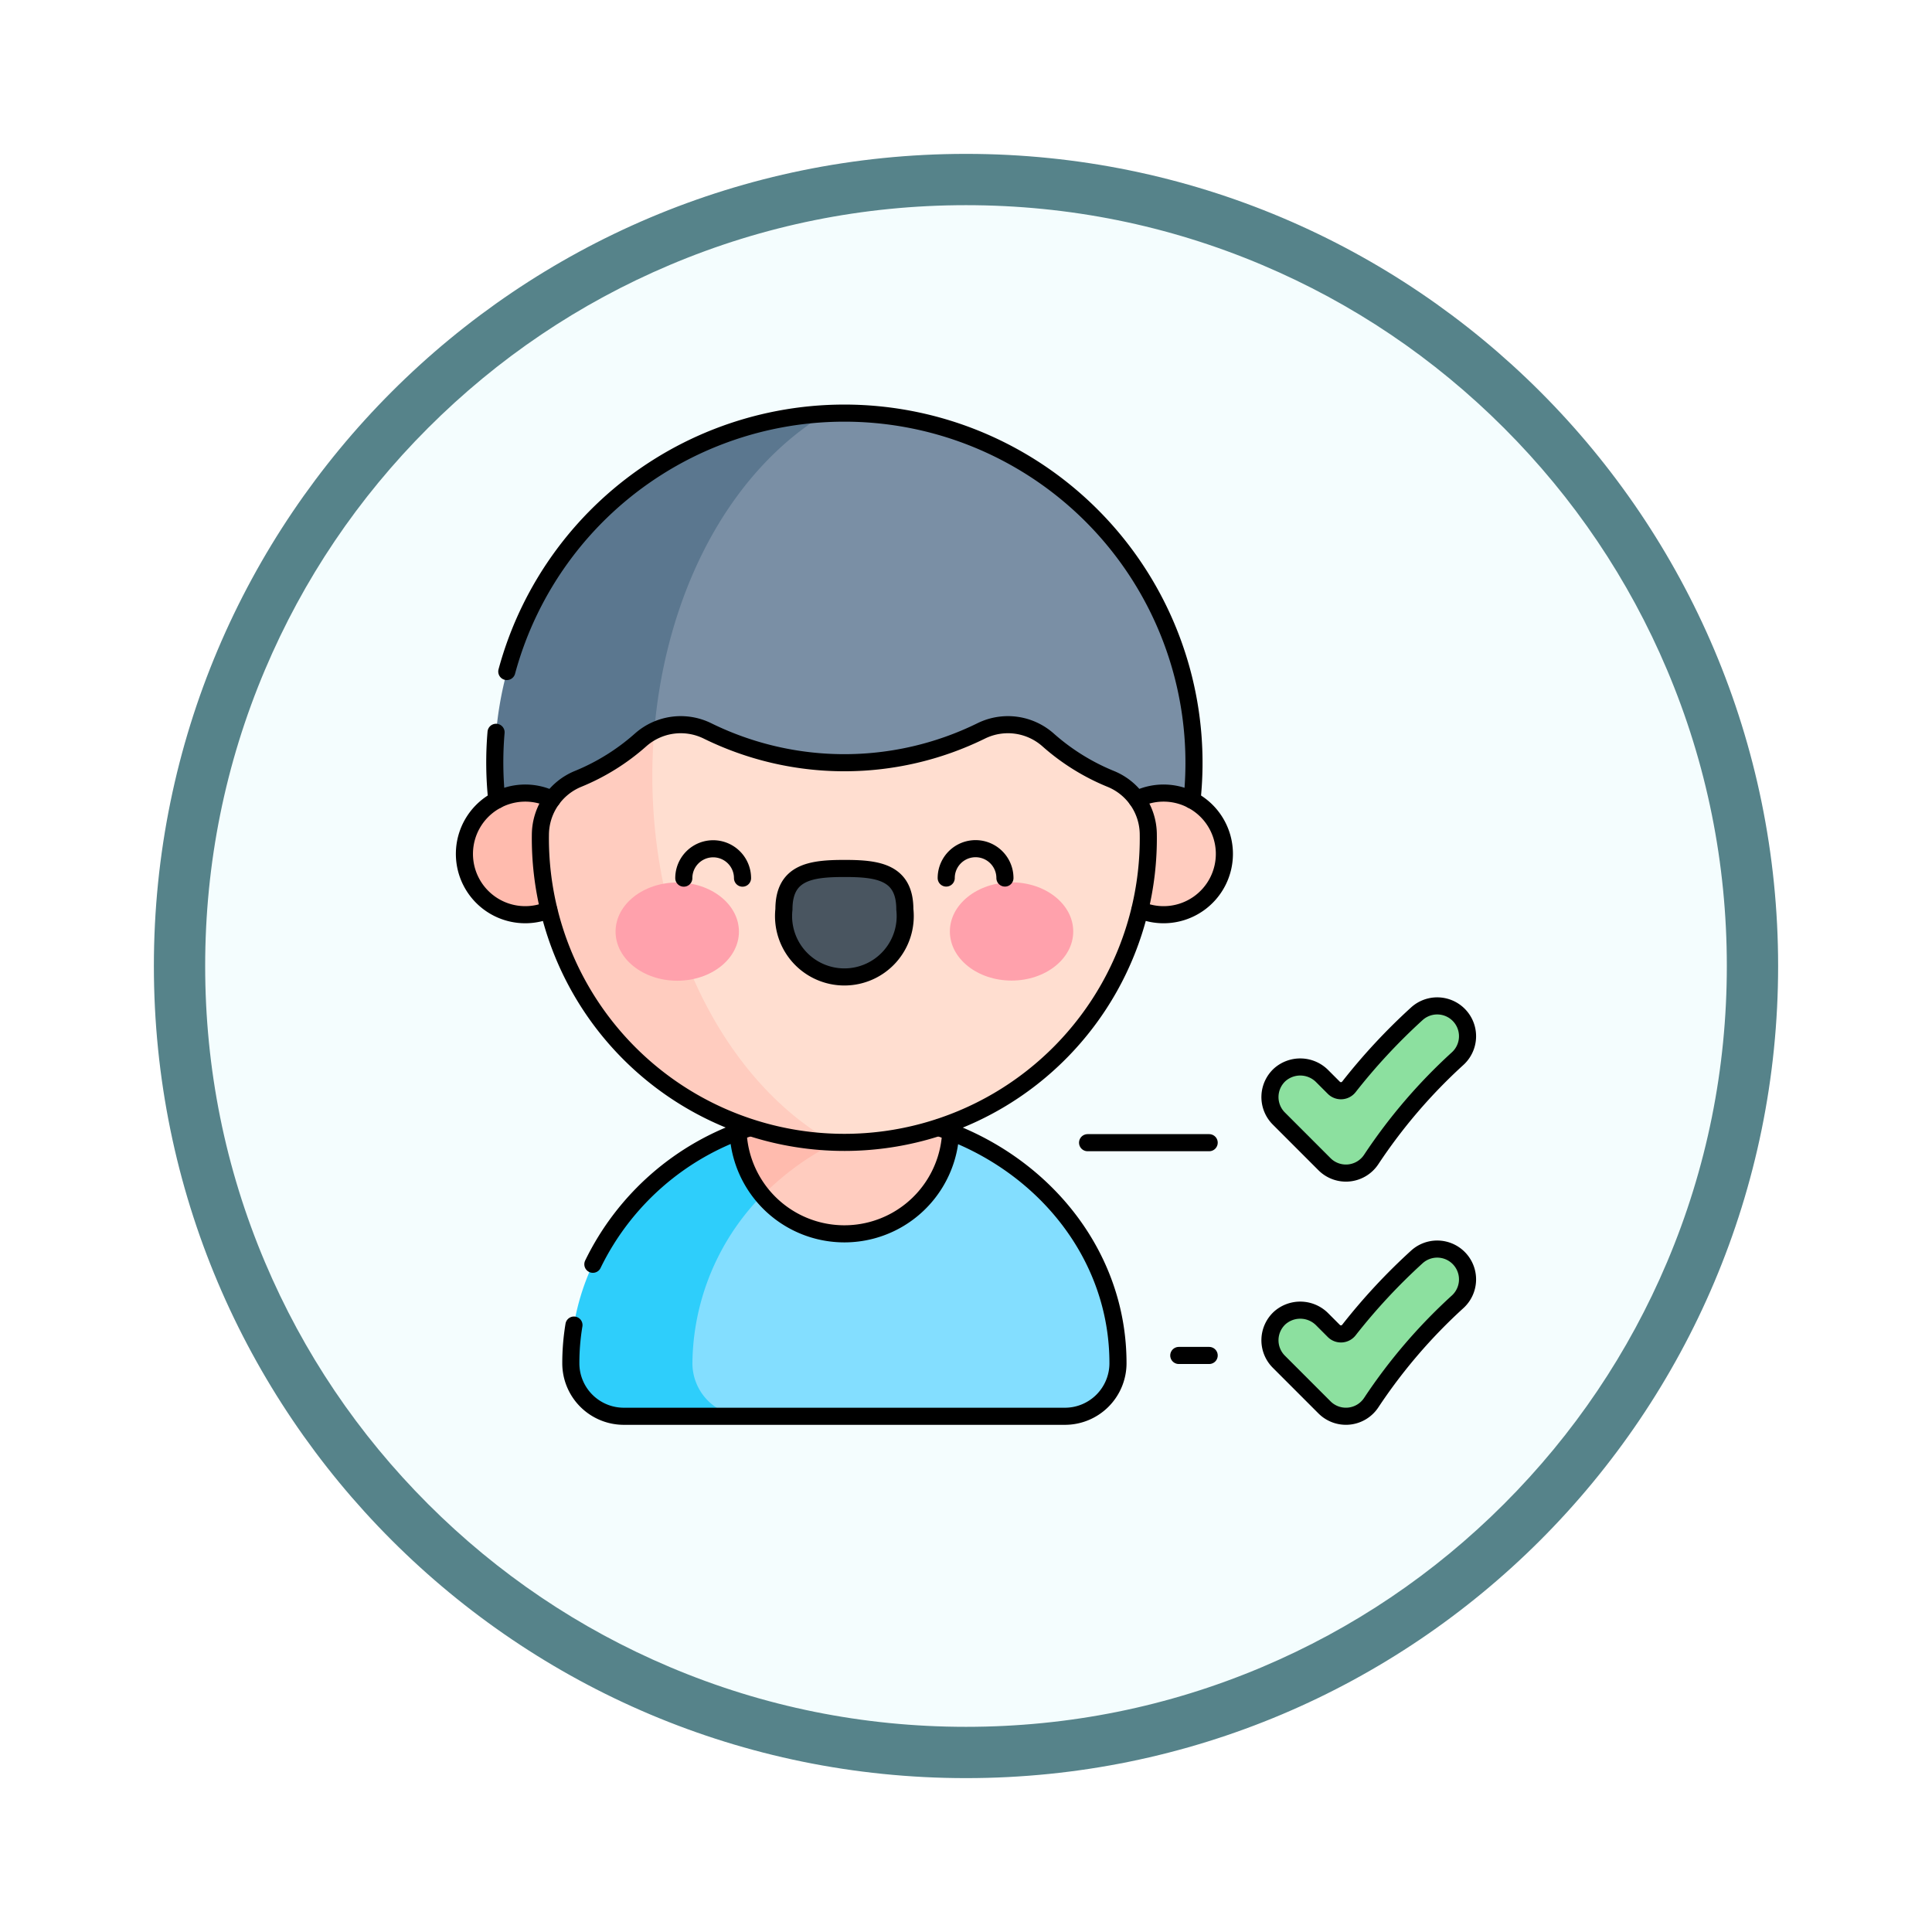 <svg xmlns="http://www.w3.org/2000/svg" xmlns:xlink="http://www.w3.org/1999/xlink" width="113" height="113" viewBox="0 0 113 113">
  <defs>
    <filter id="Trazado_982547" x="0" y="0" width="113" height="113" filterUnits="userSpaceOnUse">
      <feOffset dy="3" input="SourceAlpha"/>
      <feGaussianBlur stdDeviation="3" result="blur"/>
      <feFlood flood-opacity="0.161"/>
      <feComposite operator="in" in2="blur"/>
      <feComposite in="SourceGraphic"/>
    </filter>
  </defs>
  <g id="Grupo_1174796" data-name="Grupo 1174796" transform="translate(-271.5 -2607.015)">
    <g id="Grupo_1173988" data-name="Grupo 1173988" transform="translate(280.5 2613.015)">
      <g id="Grupo_1172010" data-name="Grupo 1172010">
        <g id="Grupo_1171046" data-name="Grupo 1171046">
          <g id="Grupo_1148525" data-name="Grupo 1148525">
            <g transform="matrix(1, 0, 0, 1, -9, -6)" filter="url(#Trazado_982547)">
              <g id="Trazado_982547-2" data-name="Trazado 982547" transform="translate(9 6)" fill="#f4fdfe">
                <path d="M 47.5 93.5 C 41.289 93.5 35.265 92.284 29.595 89.886 C 24.118 87.569 19.198 84.252 14.973 80.027 C 10.748 75.802 7.431 70.882 5.114 65.405 C 2.716 59.735 1.5 53.711 1.5 47.5 C 1.5 41.289 2.716 35.265 5.114 29.595 C 7.431 24.118 10.748 19.198 14.973 14.973 C 19.198 10.748 24.118 7.431 29.595 5.114 C 35.265 2.716 41.289 1.5 47.5 1.5 C 53.711 1.5 59.735 2.716 65.405 5.114 C 70.882 7.431 75.802 10.748 80.027 14.973 C 84.252 19.198 87.569 24.118 89.886 29.595 C 92.284 35.265 93.5 41.289 93.5 47.5 C 93.5 53.711 92.284 59.735 89.886 65.405 C 87.569 70.882 84.252 75.802 80.027 80.027 C 75.802 84.252 70.882 87.569 65.405 89.886 C 59.735 92.284 53.711 93.5 47.5 93.5 Z" stroke="none"/>
                <path d="M 47.5 3 C 41.491 3 35.664 4.176 30.18 6.496 C 24.881 8.737 20.122 11.946 16.034 16.034 C 11.946 20.122 8.737 24.881 6.496 30.18 C 4.176 35.664 3 41.491 3 47.5 C 3 53.509 4.176 59.336 6.496 64.82 C 8.737 70.119 11.946 74.878 16.034 78.966 C 20.122 83.054 24.881 86.263 30.18 88.504 C 35.664 90.824 41.491 92 47.5 92 C 53.509 92 59.336 90.824 64.82 88.504 C 70.119 86.263 74.878 83.054 78.966 78.966 C 83.054 74.878 86.263 70.119 88.504 64.82 C 90.824 59.336 92 53.509 92 47.5 C 92 41.491 90.824 35.664 88.504 30.18 C 86.263 24.881 83.054 20.122 78.966 16.034 C 74.878 11.946 70.119 8.737 64.82 6.496 C 59.336 4.176 53.509 3 47.5 3 M 47.5 0 C 73.734 0 95 21.266 95 47.5 C 95 73.734 73.734 95 47.5 95 C 21.266 95 0 73.734 0 47.5 C 0 21.266 21.266 0 47.5 0 Z" stroke="none" fill="#56838a"/>
              </g>
            </g>
          </g>
        </g>
      </g>
    </g>
    <g id="personality_10946924" transform="translate(291.164 2623.68)">
      <g id="Grupo_1174791" data-name="Grupo 1174791" transform="translate(7.5 7.499)">
        <path id="Trazado_1032042" data-name="Trazado 1032042" d="M112.467,377.132a3.1,3.1,0,0,1-3.115,3.079H90.692c-1.774-.064-6.383-.416-7.334-2.786-1.092-2.722,2.8-7.711,10.349-11.869a9.19,9.19,0,0,0,8.976-1.975C108.388,365.79,112.482,370.984,112.467,377.132Z" transform="translate(-74.242 -321.54)" fill="#83deff"/>
        <path id="Trazado_1032043" data-name="Trazado 1032043" d="M67.313,377.1a3.105,3.105,0,0,0,3.116,3.111H63.317A3.105,3.105,0,0,1,60.2,377.1c0-6.079,4.035-11.3,9.784-13.52a9.679,9.679,0,0,0,3.459,1.975A14.24,14.24,0,0,0,67.313,377.1Z" transform="translate(-53.979 -321.54)" fill="#2ecefb"/>
        <path id="Trazado_1032044" data-name="Trazado 1032044" d="M166.187,350.705a6.231,6.231,0,0,1-11.006,3.716,6.62,6.62,0,0,1,8.322-5.184,8.847,8.847,0,0,1,2,1.221C165.617,350.495,165.731,350.535,166.187,350.705Z" transform="translate(-137.745 -308.665)" fill="#ffccbf"/>
        <path id="Trazado_1032045" data-name="Trazado 1032045" d="M152.823,345.473a8.884,8.884,0,0,0-2.028,1.246,16.141,16.141,0,0,0-6.294,3.939,6.2,6.2,0,0,1-1.43-3.715q.3-.117.612-.223A8.762,8.762,0,0,1,152.823,345.473Z" transform="translate(-127.065 -304.901)" fill="#ffbbae"/>
        <path id="Trazado_1032046" data-name="Trazado 1032046" d="M112.7,30.134a34.247,34.247,0,0,1-30.887,5.059,18.807,18.807,0,0,1-2.871-14.267C81.112,11.16,90.7,7.718,91.254,7.53A20.45,20.45,0,0,1,112.7,30.134Z" transform="translate(-70.148 -7.499)" fill="#7a8fa5"/>
        <path id="Trazado_1032047" data-name="Trazado 1032047" d="M32.433,35.425a34.9,34.9,0,0,1-9.773-5.059,20.449,20.449,0,0,1,19.213-22.6C33.639,12.788,30.176,24.915,32.433,35.425Z" transform="translate(-20.765 -7.73)" fill="#5b778f"/>
        <path id="Trazado_1032048" data-name="Trazado 1032048" d="M12.435,202.558a3.557,3.557,0,1,1,.189-6.472c2.421.72,3.509,3.059,2.88,4.613A3.441,3.441,0,0,1,12.435,202.558Z" transform="translate(-7.5 -173.5)" fill="#ffbbae"/>
        <path id="Trazado_1032049" data-name="Trazado 1032049" d="M329.046,202.55a3.557,3.557,0,1,0-.185-6.474C326.813,197.928,326.653,200.955,329.046,202.55Z" transform="translate(-289.533 -173.491)" fill="#ffccbf"/>
        <path id="Trazado_1032050" data-name="Trazado 1032050" d="M92.424,186.268a15.627,15.627,0,0,1-10.451-24.074,3.529,3.529,0,0,1,3.111,0,18.15,18.15,0,0,0,16.03,0,3.539,3.539,0,0,1,3.909.537,12.768,12.768,0,0,0,3.652,2.27,3.525,3.525,0,0,1,2.2,3.194A17.73,17.73,0,0,1,92.424,186.268Z" transform="translate(-70.875 -143.61)" fill="#ffded0"/>
        <path id="Trazado_1032051" data-name="Trazado 1032051" d="M62.251,188.975a17.781,17.781,0,0,1-17.1-18.027,3.551,3.551,0,0,1,2.2-3.242c2.759-1.126,3.413-2.3,4.45-2.805-.072.863-.109,1.741-.109,2.63C51.691,177.188,56.049,185.469,62.251,188.975Z" transform="translate(-40.702 -146.318)" fill="#ffccbf"/>
        <path id="Trazado_1032052" data-name="Trazado 1032052" d="M409.748,430.878l-2.67-2.671a1.774,1.774,0,0,1,.062-2.567,1.806,1.806,0,0,1,2.481.095l.673.674a.59.59,0,0,0,.881-.051,34.922,34.922,0,0,1,3.974-4.277,1.773,1.773,0,0,1,2.386,2.624,31.492,31.492,0,0,0-5.055,5.9A1.773,1.773,0,0,1,409.748,430.878Z" transform="translate(-359.444 -372.726)" fill="#8ce09f"/>
        <path id="Trazado_1032053" data-name="Trazado 1032053" d="M409.748,310.408l-2.67-2.671a1.774,1.774,0,0,1,.062-2.567,1.806,1.806,0,0,1,2.481.095l.673.674a.59.59,0,0,0,.881-.051,34.921,34.921,0,0,1,3.974-4.277,1.773,1.773,0,1,1,2.386,2.624,31.492,31.492,0,0,0-5.055,5.9A1.773,1.773,0,0,1,409.748,310.408Z" transform="translate(-359.444 -266.479)" fill="#8ce09f"/>
        <path id="Trazado_1032054" data-name="Trazado 1032054" d="M89.592,242.892c0,1.587-1.614,2.873-3.606,2.874s-3.608-1.284-3.609-2.871,1.614-2.873,3.606-2.874S89.591,241.305,89.592,242.892Z" transform="translate(-73.537 -212.569)" fill="#ffa1ac"/>
        <path id="Trazado_1032055" data-name="Trazado 1032055" d="M247.987,242.812c0,1.587,1.616,2.872,3.609,2.871s3.607-1.288,3.606-2.874-1.616-2.872-3.609-2.871S247.986,241.226,247.987,242.812Z" transform="translate(-219.594 -212.495)" fill="#ffa1ac"/>
        <path id="Trazado_1032056" data-name="Trazado 1032056" d="M172.852,235.452c0-2.185-1.584-2.39-3.537-2.389s-3.536.207-3.535,2.392a3.558,3.558,0,1,0,7.072,0Z" transform="translate(-147.093 -206.432)" fill="#495560"/>
      </g>
      <g id="Grupo_1174795" data-name="Grupo 1174795" transform="translate(7.5 7.499)">
        <path id="Trazado_1032057" data-name="Trazado 1032057" d="M71.126,369.654a15.537,15.537,0,0,1,9.105-7.964" transform="translate(-63.614 -319.873)" fill="none" stroke="#000" stroke-linecap="round" stroke-linejoin="round" stroke-miterlimit="10" stroke-width="1"/>
        <path id="Trazado_1032058" data-name="Trazado 1032058" d="M81.741,361.483c6.056,2.047,10.481,7.407,10.466,13.8a3.105,3.105,0,0,1-3.115,3.079H63.32a3.1,3.1,0,0,1-3.115-3.111,13.576,13.576,0,0,1,.183-2.223" transform="translate(-53.982 -319.69)" fill="none" stroke="#000" stroke-linecap="round" stroke-linejoin="round" stroke-miterlimit="10" stroke-width="1"/>
        <path id="Trazado_1032059" data-name="Trazado 1032059" d="M22.615,165.618a20.717,20.717,0,0,0,.043,3.967" transform="translate(-20.765 -146.95)" fill="none" stroke="#000" stroke-linecap="round" stroke-linejoin="round" stroke-miterlimit="10" stroke-width="1"/>
        <path id="Trazado_1032060" data-name="Trazado 1032060" d="M68.561,30.135a20.451,20.451,0,0,0-40.076-7.523" transform="translate(-26.007 -7.5)" fill="none" stroke="#000" stroke-linecap="round" stroke-linejoin="round" stroke-miterlimit="10" stroke-width="1"/>
        <path id="Trazado_1032061" data-name="Trazado 1032061" d="M12.435,202.557a3.557,3.557,0,1,1,.189-6.472" transform="translate(-7.5 -173.499)" fill="none" stroke="#000" stroke-linecap="round" stroke-linejoin="round" stroke-miterlimit="10" stroke-width="1"/>
        <path id="Trazado_1032062" data-name="Trazado 1032062" d="M340.794,202.55a3.557,3.557,0,1,0-.185-6.474" transform="translate(-301.281 -173.492)" fill="none" stroke="#000" stroke-linecap="round" stroke-linejoin="round" stroke-miterlimit="10" stroke-width="1"/>
        <g id="Grupo_1174792" data-name="Grupo 1174792" transform="translate(12.831 25.473)">
          <path id="Trazado_1032063" data-name="Trazado 1032063" d="M172.852,235.452c0-2.185-1.584-2.39-3.537-2.389s-3.536.207-3.535,2.392a3.558,3.558,0,1,0,7.072,0Z" transform="translate(-159.924 -231.905)" fill="none" stroke="#000" stroke-linecap="round" stroke-linejoin="round" stroke-miterlimit="10" stroke-width="1"/>
          <path id="Trazado_1032064" data-name="Trazado 1032064" d="M119.616,225.04a1.717,1.717,0,0,0-3.434,0" transform="translate(-116.182 -223.316)" fill="none" stroke="#000" stroke-linecap="round" stroke-linejoin="round" stroke-miterlimit="10" stroke-width="1"/>
          <path id="Trazado_1032065" data-name="Trazado 1032065" d="M246.177,224.976a1.717,1.717,0,1,1,3.434,0" transform="translate(-230.829 -223.258)" fill="none" stroke="#000" stroke-linecap="round" stroke-linejoin="round" stroke-miterlimit="10" stroke-width="1"/>
        </g>
        <path id="Trazado_1032066" data-name="Trazado 1032066" d="M47.351,165A12.794,12.794,0,0,0,51,162.728a3.54,3.54,0,0,1,3.909-.538,18.15,18.15,0,0,0,16.029,0,3.54,3.54,0,0,1,3.909.538A12.8,12.8,0,0,0,78.5,165a3.525,3.525,0,0,1,2.2,3.193,17.779,17.779,0,1,1-35.554.048A3.549,3.549,0,0,1,47.351,165Z" transform="translate(-40.703 -143.609)" fill="none" stroke="#000" stroke-linecap="round" stroke-linejoin="round" stroke-miterlimit="10" stroke-width="1"/>
        <path id="Trazado_1032067" data-name="Trazado 1032067" d="M155.509,363.578a6.223,6.223,0,0,1-12.435,0" transform="translate(-127.068 -321.538)" fill="none" stroke="#000" stroke-linecap="round" stroke-linejoin="round" stroke-miterlimit="10" stroke-width="1"/>
        <g id="Grupo_1174793" data-name="Grupo 1174793" transform="translate(47.114 48.892)">
          <path id="Trazado_1032068" data-name="Trazado 1032068" d="M409.748,430.877l-2.67-2.671a1.774,1.774,0,0,1,.062-2.567,1.806,1.806,0,0,1,2.481.095l.673.674a.59.59,0,0,0,.881-.051,34.922,34.922,0,0,1,3.974-4.277,1.773,1.773,0,0,1,2.386,2.624,31.492,31.492,0,0,0-5.055,5.9A1.773,1.773,0,0,1,409.748,430.877Z" transform="translate(-406.559 -421.618)" fill="none" stroke="#000" stroke-linecap="round" stroke-linejoin="round" stroke-miterlimit="10" stroke-width="1"/>
        </g>
        <g id="Grupo_1174794" data-name="Grupo 1174794" transform="translate(47.114 34.669)">
          <path id="Trazado_1032069" data-name="Trazado 1032069" d="M409.748,310.406l-2.67-2.671a1.774,1.774,0,0,1,.062-2.567,1.806,1.806,0,0,1,2.481.095l.673.673a.59.59,0,0,0,.881-.051,34.919,34.919,0,0,1,3.974-4.276,1.773,1.773,0,1,1,2.386,2.624,31.492,31.492,0,0,0-5.055,5.9A1.773,1.773,0,0,1,409.748,310.406Z" transform="translate(-406.559 -301.147)" fill="none" stroke="#000" stroke-linecap="round" stroke-linejoin="round" stroke-miterlimit="10" stroke-width="1"/>
        </g>
        <line id="Línea_881" data-name="Línea 881" x2="7.112" transform="translate(36.447 42.67)" fill="none" stroke="#000" stroke-linecap="round" stroke-linejoin="round" stroke-miterlimit="10" stroke-width="1"/>
        <line id="Línea_882" data-name="Línea 882" x2="1.778" transform="translate(41.781 55.115)" fill="none" stroke="#000" stroke-linecap="round" stroke-linejoin="round" stroke-miterlimit="10" stroke-width="1"/>
      </g>
    </g>
  </g>
</svg>
